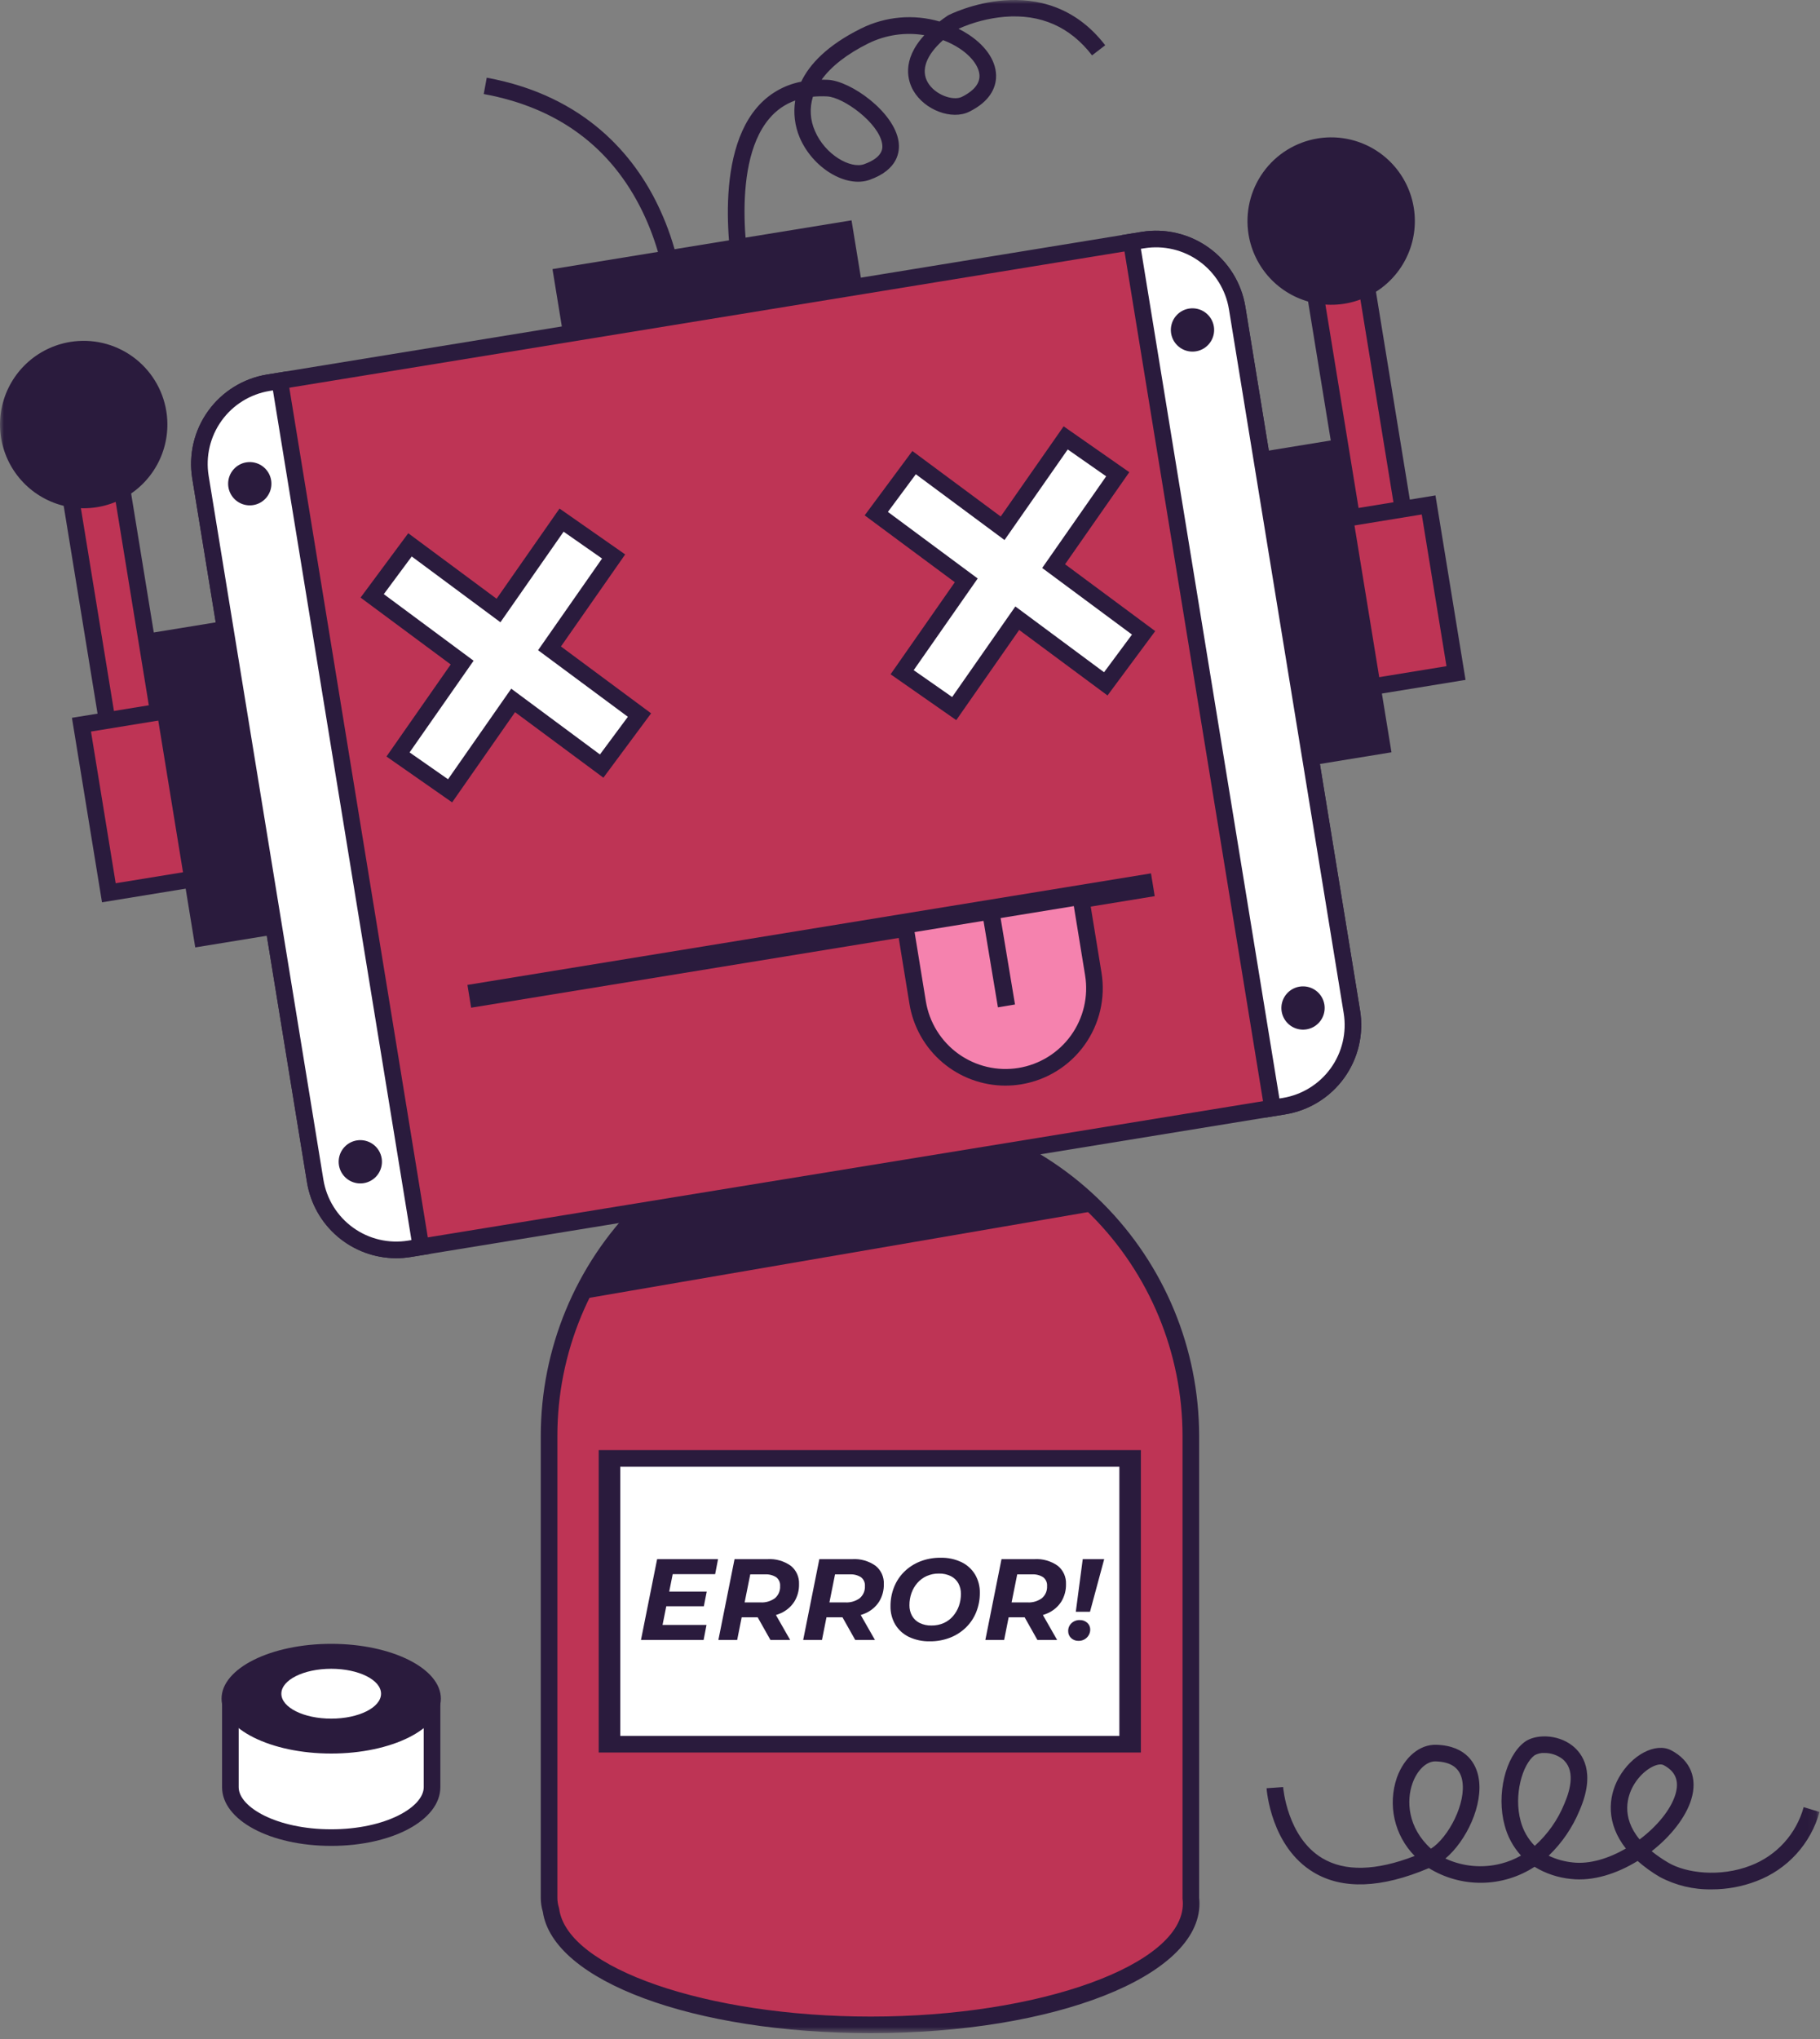 <svg width="225" height="252" viewBox="0 0 225 252" fill="none" xmlns="http://www.w3.org/2000/svg">
<rect x="0" y="0" width="225" height="252" fill="#808080" stroke="none"/>
<mask id="mask0_71_295" style="mask-type:luminance" maskUnits="userSpaceOnUse" x="0" y="0" width="225" height="252">
<path d="M224.94 0H0V251.281H224.94V0Z" fill="white"/>
</mask>
<g mask="url(#mask0_71_295)">
<path d="M147.257 235.271C147.257 243.547 129.527 250.252 107.658 250.252C86.481 250.252 69.19 243.963 68.112 236.053C67.959 235.565 67.88 235.056 67.88 234.544V177.481C67.88 166.96 72.06 156.87 79.499 149.431C86.938 141.991 97.028 137.812 107.549 137.812C118.07 137.812 128.16 141.991 135.599 149.431C143.039 156.87 147.218 166.96 147.218 177.481V234.546C147.218 234.561 147.214 234.571 147.214 234.586C147.244 234.813 147.259 235.042 147.26 235.271" fill="#BE3455"/>
<path d="M107.658 251.281C85.777 251.281 68.382 244.838 67.107 236.279C66.939 235.717 66.854 235.133 66.854 234.547V177.481C66.854 166.688 71.141 156.337 78.773 148.705C86.405 141.073 96.756 136.786 107.549 136.786C118.342 136.786 128.693 141.073 136.325 148.705C143.957 156.337 148.244 166.688 148.244 177.481V234.557C148.27 234.794 148.283 235.032 148.283 235.27C148.283 244.247 130.438 251.28 107.658 251.28M107.547 138.835C102.472 138.832 97.445 139.83 92.756 141.771C88.066 143.712 83.805 146.559 80.216 150.148C76.627 153.737 73.781 157.998 71.841 162.688C69.9 167.378 68.903 172.404 68.906 177.48V234.547C68.906 234.955 68.969 235.36 69.091 235.749L69.129 235.917C70.129 243.257 87.413 249.229 107.658 249.229C128.567 249.229 146.231 242.838 146.231 235.272C146.231 235.085 146.219 234.899 146.196 234.714L146.188 234.512L146.192 234.485V177.481C146.19 167.232 142.118 157.404 134.871 150.157C127.624 142.91 117.796 138.838 107.547 138.836M148.234 234.698L148.231 234.715C148.231 234.71 148.231 234.704 148.234 234.698ZM146.201 234.418C146.201 234.423 146.201 234.429 146.199 234.435L146.201 234.418Z" fill="#2A1B3D"/>
<path d="M139.713 180.247H75.348V215.566H139.713V180.247Z" fill="white"/>
<path d="M141.044 216.592H74.017V179.221H141.044V216.592ZM76.679 214.54H138.382V181.274H76.679V214.54Z" fill="#2A1B3D"/>
<path d="M14.64 57.733L8.302 58.767L14.503 96.794L20.841 95.76L14.64 57.733Z" fill="#BE3455"/>
<path d="M13.655 97.972L7.124 57.919L15.488 56.555L22.018 96.608L13.655 97.972ZM9.48 59.616L15.35 95.617L19.663 94.914L13.792 58.913L9.48 59.616Z" fill="#2A1B3D"/>
<path d="M23.098 87.44L10.07 89.564L13.458 110.338L26.486 108.214L23.098 87.44Z" fill="#BE3455"/>
<path d="M12.61 111.516L8.893 88.715L23.946 86.26L27.663 109.059L12.61 111.516ZM11.248 90.412L14.304 109.16L25.307 107.366L22.251 88.618L11.248 90.412Z" fill="#2A1B3D"/>
<path d="M33.315 75.834L17.823 78.36L24.138 117.091L39.631 114.565L33.315 75.834Z" fill="#2A1B3D"/>
<path d="M168.507 32.643L162.169 33.676L168.37 71.703L174.708 70.67L168.507 32.643Z" fill="#BE3455"/>
<path d="M167.523 72.881L160.991 32.828L169.355 31.465L175.886 71.517L167.523 72.881ZM163.347 34.525L169.217 70.525L173.529 69.822L167.659 33.821L163.347 34.525Z" fill="#2A1B3D"/>
<path d="M176.614 62.407L163.586 64.531L166.974 85.305L180.001 83.181L176.614 62.407Z" fill="#BE3455"/>
<path d="M166.125 86.483L162.408 63.683L177.461 61.228L181.179 84.028L166.125 86.483ZM164.764 65.379L167.821 84.127L178.823 82.333L175.766 63.584L164.764 65.379Z" fill="#2A1B3D"/>
<path d="M165.705 54.245L150.212 56.772L156.53 95.504L172.023 92.977L165.705 54.245Z" fill="#2A1B3D"/>
<path d="M105.272 27.231L68.302 33.259L70.541 46.991L107.512 40.963L105.272 27.231Z" fill="#2A1B3D"/>
<path d="M90.858 35.13C90.728 34.522 87.76 20.139 93.545 13.328C94.955 11.651 96.899 10.51 99.05 10.096C100.088 7.941 102.251 5.607 106.455 3.519C109.465 2.028 112.924 1.72 116.15 2.655C116.459 2.419 116.79 2.181 117.143 1.941L117.241 1.883C117.359 1.821 129.108 -4.189 136.633 5.593L135.008 6.844C132.298 3.317 128.659 1.712 124.199 2.076C122.229 2.247 120.301 2.748 118.497 3.556C118.942 3.776 119.374 4.024 119.788 4.299C122.038 5.796 123.258 7.749 123.135 9.657C123.058 10.843 122.421 12.527 119.821 13.808C117.666 14.872 114.316 13.61 112.922 11.214C112.275 10.101 111.372 7.507 114.272 4.348C111.921 3.955 109.506 4.308 107.365 5.356C104.708 6.675 102.759 8.203 101.574 9.845C101.829 9.845 102.083 9.85 102.341 9.862C105.152 9.993 110.533 13.804 111.085 17.476C111.269 18.704 111.051 20.954 107.52 22.221C104.601 23.267 100.472 20.777 98.86 16.993C98.254 15.55 98.063 13.967 98.308 12.421C97.06 12.865 95.954 13.637 95.105 14.655C89.97 20.708 92.836 34.565 92.866 34.705L90.858 35.13ZM100.499 11.95C100.063 13.347 100.152 14.856 100.752 16.192C102.002 19.125 105.141 20.898 106.83 20.292C109.301 19.405 109.118 18.185 109.057 17.784C108.671 15.211 104.274 12.008 102.249 11.915C101.666 11.886 101.081 11.898 100.499 11.951M116.584 4.961C114.504 6.819 113.816 8.669 114.697 10.186C115.596 11.734 117.834 12.503 118.914 11.971C119.864 11.502 121.012 10.697 121.088 9.526C121.16 8.404 120.227 7.057 118.651 6.006C118.003 5.58 117.31 5.229 116.583 4.959" fill="#2A1B3D"/>
<path d="M82.544 37.891C82.265 33.832 81.216 29.863 79.452 26.197C75.591 18.208 68.98 13.304 59.803 11.622L60.173 9.604C72.487 11.86 78.478 19.428 81.337 25.378C83.219 29.282 84.327 33.515 84.597 37.841L82.544 37.891Z" fill="#2A1B3D"/>
<path d="M135.752 149.588L71.637 160.61C74.353 154.83 78.425 149.791 83.506 145.921C88.587 142.052 94.527 139.466 100.821 138.384C107.115 137.302 113.578 137.756 119.659 139.706C125.74 141.657 131.261 145.046 135.752 149.588Z" fill="#2A1B3D"/>
<path d="M152.943 38.055L167.13 125.058C167.563 127.715 166.922 130.434 165.351 132.619C163.779 134.804 161.404 136.275 158.748 136.709L50.617 154.341C47.96 154.775 45.24 154.135 43.055 152.562C40.87 150.99 39.4 148.614 38.966 145.958L24.779 58.954C24.346 56.298 24.985 53.578 26.558 51.393C28.13 49.208 30.506 47.737 33.162 47.304L141.292 29.671C143.949 29.239 146.668 29.879 148.853 31.451C151.038 33.023 152.509 35.399 152.943 38.055Z" fill="#BE3455"/>
<path d="M48.96 155.502C46.312 155.495 43.752 154.548 41.737 152.831C39.721 151.113 38.38 148.736 37.953 146.122L23.766 59.119C23.293 56.194 24 53.201 25.73 50.796C27.461 48.391 30.074 46.771 32.998 46.29L141.128 28.658C144.053 28.185 147.045 28.891 149.45 30.622C151.855 32.352 153.475 34.966 153.956 37.889L168.143 124.893C168.617 127.818 167.911 130.811 166.18 133.216C164.45 135.621 161.836 137.241 158.912 137.722L50.782 155.354C50.18 155.452 49.571 155.502 48.96 155.502ZM142.931 30.564C142.438 30.564 141.945 30.604 141.458 30.683L33.328 48.316C30.941 48.708 28.807 50.031 27.395 51.994C25.982 53.957 25.406 56.401 25.792 58.788L39.98 145.792C40.37 148.18 41.693 150.315 43.657 151.729C45.62 153.142 48.065 153.717 50.453 153.328L158.583 135.695C160.97 135.303 163.104 133.98 164.517 132.017C165.929 130.054 166.506 127.61 166.119 125.223L151.931 38.22C151.579 36.086 150.482 34.145 148.835 32.743C147.187 31.341 145.095 30.569 142.931 30.564" fill="#2A1B3D"/>
<path d="M34.588 47.071L52.042 154.109L50.616 154.341C47.96 154.774 45.24 154.133 43.056 152.561C40.871 150.989 39.4 148.614 38.966 145.958L24.779 58.954C24.346 56.297 24.986 53.578 26.558 51.393C28.131 49.208 30.506 47.737 33.162 47.303L34.588 47.071Z" fill="white"/>
<path d="M48.96 155.503C46.312 155.495 43.752 154.549 41.737 152.831C39.721 151.113 38.38 148.736 37.953 146.122L23.766 59.119C23.293 56.194 24 53.201 25.73 50.796C27.461 48.391 30.074 46.771 32.998 46.29L35.435 45.892L53.219 154.958L50.782 155.356C50.18 155.454 49.571 155.504 48.961 155.504M33.741 48.248L33.328 48.316C30.941 48.708 28.807 50.031 27.395 51.994C25.982 53.958 25.406 56.401 25.792 58.789L39.98 145.792C40.37 148.18 41.693 150.315 43.657 151.729C45.62 153.142 48.065 153.717 50.453 153.328L50.867 153.261L33.741 48.248Z" fill="#2A1B3D"/>
<path d="M152.943 38.055L167.13 125.058C167.563 127.715 166.923 130.434 165.351 132.619C163.779 134.804 161.404 136.275 158.748 136.709L157.322 136.942L139.866 29.904L141.292 29.671C143.949 29.239 146.668 29.879 148.853 31.451C151.038 33.023 152.509 35.399 152.943 38.055Z" fill="white"/>
<path d="M156.473 138.12L138.688 29.056L141.127 28.658C144.052 28.184 147.046 28.89 149.451 30.621C151.856 32.352 153.476 34.966 153.956 37.89L168.143 124.893C168.616 127.818 167.91 130.811 166.179 133.216C164.449 135.621 161.835 137.241 158.911 137.722L156.473 138.12ZM141.044 30.751L158.168 135.764L158.582 135.696C160.968 135.304 163.102 133.981 164.515 132.018C165.928 130.055 166.504 127.611 166.117 125.224L151.93 38.22C151.539 35.833 150.216 33.699 148.252 32.286C146.289 30.874 143.845 30.298 141.457 30.685L141.044 30.751Z" fill="#2A1B3D"/>
<path d="M33.519 59.354C33.604 59.876 33.532 60.412 33.313 60.893C33.093 61.375 32.736 61.78 32.286 62.059C31.836 62.337 31.314 62.476 30.785 62.457C30.256 62.439 29.745 62.264 29.316 61.955C28.886 61.646 28.558 61.216 28.373 60.721C28.187 60.225 28.153 59.685 28.274 59.17C28.396 58.655 28.667 58.188 29.054 57.827C29.441 57.466 29.926 57.228 30.448 57.143C30.795 57.086 31.15 57.099 31.492 57.179C31.834 57.26 32.157 57.407 32.442 57.612C32.727 57.818 32.969 58.077 33.154 58.376C33.339 58.675 33.463 59.007 33.519 59.354Z" fill="#2A1B3D"/>
<path d="M150.064 40.349C150.149 40.872 150.077 41.407 149.857 41.889C149.638 42.37 149.281 42.776 148.831 43.054C148.381 43.332 147.858 43.471 147.329 43.453C146.801 43.434 146.289 43.259 145.86 42.95C145.43 42.641 145.102 42.211 144.917 41.716C144.732 41.22 144.698 40.681 144.819 40.166C144.94 39.651 145.211 39.183 145.598 38.822C145.985 38.461 146.47 38.223 146.993 38.138C147.339 38.082 147.694 38.094 148.036 38.175C148.378 38.255 148.701 38.402 148.986 38.608C149.271 38.813 149.513 39.072 149.698 39.371C149.883 39.67 150.007 40.002 150.064 40.349Z" fill="#2A1B3D"/>
<path d="M47.184 143.154C47.269 143.676 47.197 144.212 46.977 144.693C46.758 145.175 46.401 145.58 45.95 145.859C45.501 146.137 44.978 146.276 44.449 146.257C43.921 146.239 43.409 146.064 42.98 145.755C42.55 145.445 42.222 145.016 42.037 144.52C41.852 144.025 41.818 143.485 41.939 142.97C42.06 142.455 42.331 141.988 42.718 141.627C43.105 141.266 43.59 141.028 44.112 140.943C44.459 140.886 44.814 140.899 45.156 140.979C45.498 141.06 45.821 141.207 46.106 141.412C46.391 141.617 46.633 141.877 46.818 142.176C47.003 142.475 47.127 142.807 47.184 143.154Z" fill="#2A1B3D"/>
<path d="M163.729 124.149C163.814 124.671 163.742 125.207 163.523 125.689C163.303 126.17 162.946 126.575 162.496 126.854C162.046 127.132 161.524 127.271 160.995 127.252C160.466 127.234 159.955 127.059 159.525 126.75C159.096 126.441 158.768 126.011 158.583 125.516C158.397 125.02 158.363 124.481 158.484 123.966C158.606 123.451 158.877 122.983 159.264 122.622C159.651 122.261 160.136 122.023 160.658 121.938C161.005 121.882 161.36 121.894 161.702 121.974C162.044 122.055 162.367 122.202 162.652 122.407C162.937 122.613 163.179 122.872 163.364 123.171C163.549 123.47 163.673 123.802 163.729 124.149Z" fill="#2A1B3D"/>
<path d="M75.86 68.776L69.425 64.282L61.627 75.452L50.685 67.338L46.011 73.643L57.133 81.891L49.207 93.244L55.642 97.737L63.44 86.567L74.382 94.681L79.056 88.376L67.934 80.129L75.86 68.776Z" fill="white"/>
<path d="M55.896 99.165L47.778 93.498L55.72 82.121L44.575 73.856L50.471 65.903L61.392 73.999L69.172 62.853L77.29 68.521L69.348 79.898L80.494 88.162L74.595 96.115L63.675 88.019L55.896 99.165ZM50.636 92.99L55.389 96.308L63.203 85.114L74.169 93.245L77.621 88.589L66.52 80.359L74.43 69.03L69.677 65.712L61.866 76.906L50.901 68.774L47.448 73.43L58.549 81.66L50.636 92.99Z" fill="#2A1B3D"/>
<path d="M141.378 78.213L130.256 69.966L138.182 58.613L131.747 54.12L123.949 65.29L113.007 57.176L108.332 63.48L119.455 71.728L111.528 83.081L117.964 87.574L125.762 76.404L136.704 84.518L141.378 78.213Z" fill="white"/>
<path d="M118.218 89.002L110.1 83.335L118.041 71.958L106.896 63.693L112.793 55.74L123.713 63.836L131.493 52.69L139.611 58.358L131.67 69.735L142.815 77.999L136.917 85.953L125.996 77.857L118.218 89.002ZM112.957 82.827L117.71 86.145L125.525 74.952L136.49 83.083L139.943 78.427L128.842 70.197L136.752 58.868L132 55.548L124.186 66.742L113.221 58.611L109.768 63.267L120.869 71.496L112.957 82.827Z" fill="#2A1B3D"/>
<path d="M142.294 107.94L57.787 121.725L58.246 124.542L142.753 110.757L142.294 107.94Z" fill="#2A1B3D"/>
<path d="M154.356 28.987C154.686 31.006 155.606 32.883 157.002 34.379C158.398 35.875 160.206 36.924 162.198 37.392C164.19 37.861 166.276 37.728 168.192 37.011C170.109 36.295 171.77 35.025 172.965 33.364C174.16 31.704 174.836 29.726 174.907 27.681C174.978 25.636 174.441 23.616 173.364 21.876C172.286 20.136 170.718 18.755 168.855 17.907C166.993 17.058 164.922 16.782 162.902 17.111C160.194 17.553 157.772 19.052 156.17 21.279C154.567 23.506 153.915 26.279 154.356 28.987Z" fill="#2A1B3D"/>
<path d="M113.447 123.914L111.887 114.348L133.6 110.808L135.16 120.374C135.4 121.803 135.355 123.265 135.028 124.676C134.701 126.088 134.099 127.421 133.255 128.599C132.412 129.777 131.344 130.776 130.113 131.54C128.882 132.305 127.512 132.818 126.082 133.051C124.652 133.284 123.19 133.233 121.78 132.899C120.37 132.566 119.04 131.957 117.866 131.108C116.692 130.259 115.697 129.187 114.939 127.952C114.181 126.718 113.674 125.345 113.447 123.914Z" fill="#F582AE"/>
<path d="M124.278 134.173C121.428 134.165 118.674 133.147 116.505 131.298C114.336 129.45 112.894 126.892 112.434 124.08L110.71 113.502L134.448 109.63L136.173 120.209C136.427 121.768 136.372 123.361 136.01 124.898C135.648 126.436 134.988 127.887 134.065 129.169C133.143 130.451 131.977 131.538 130.634 132.369C129.291 133.201 127.798 133.759 126.239 134.013C125.591 134.119 124.935 134.173 124.278 134.173ZM114.46 123.749C114.671 125.042 115.134 126.28 115.824 127.394C116.513 128.507 117.415 129.474 118.478 130.239C119.541 131.004 120.745 131.552 122.02 131.852C123.295 132.152 124.616 132.198 125.909 131.988C127.201 131.777 128.44 131.313 129.554 130.624C130.667 129.935 131.634 129.033 132.399 127.969C133.164 126.906 133.712 125.703 134.012 124.428C134.312 123.153 134.358 121.831 134.147 120.539L132.753 111.986L113.066 115.196L114.46 123.749Z" fill="#2A1B3D"/>
<path d="M20.558 50.804C20.888 52.824 20.611 54.896 19.763 56.758C18.914 58.62 17.533 60.189 15.793 61.266C14.054 62.343 12.034 62.88 9.989 62.809C7.944 62.738 5.966 62.062 4.305 60.867C2.644 59.672 1.375 58.011 0.658 56.095C-0.059 54.178 -0.192 52.092 0.277 50.1C0.745 48.108 1.794 46.3 3.29 44.905C4.786 43.509 6.663 42.588 8.682 42.259C11.39 41.817 14.163 42.469 16.39 44.072C18.617 45.675 20.117 48.096 20.558 50.804Z" fill="#2A1B3D"/>
<path d="M123.531 112.446L121.42 112.798L123.37 124.497L125.481 124.145L123.531 112.446Z" fill="#2A1B3D"/>
<path d="M211.614 233.506C209.375 233.553 207.161 233.023 205.185 231.968C204.212 231.401 203.298 230.741 202.453 229.997C199.881 231.579 196.929 232.527 194.221 232.22C192.623 232.067 191.08 231.553 189.709 230.718C187.77 231.98 185.513 232.666 183.2 232.695C180.886 232.724 178.612 232.095 176.643 230.882C170.762 233.376 165.969 233.551 162.392 231.402C157.136 228.243 156.602 221.301 156.581 221.007L158.629 220.865C158.633 220.927 159.121 227.051 163.461 229.649C166.258 231.326 170.1 231.233 174.89 229.378C173.659 228.128 172.802 226.559 172.414 224.849C172.026 223.138 172.123 221.353 172.693 219.694C173.603 217.167 175.513 215.575 177.556 215.637C181.442 215.757 182.494 218.173 182.776 219.602C183.452 223.029 181.248 227.556 178.69 229.696C180.845 230.697 183.281 230.919 185.581 230.322C186.44 230.101 187.265 229.768 188.036 229.33C187.067 228.264 186.372 226.979 186.01 225.584C184.975 221.796 186.104 217.086 188.474 215.298C189.764 214.325 192.514 214.273 194.398 215.754C195.607 216.705 197.331 219.007 195.281 223.736C194.41 225.852 193.108 227.763 191.458 229.348C192.401 229.797 193.415 230.078 194.455 230.181C196.528 230.416 198.881 229.687 201 228.461C198.572 225.381 198.771 222.14 200.112 219.733C201.705 216.875 204.682 215.315 206.61 216.325C208.985 217.569 209.886 219.782 209.083 222.396C208.406 224.597 206.564 226.941 204.19 228.793C204.835 229.313 205.518 229.783 206.233 230.201C208.424 231.499 212.629 232.04 216.424 230.566C218.008 229.961 219.426 228.992 220.565 227.737C221.704 226.483 222.531 224.977 222.98 223.343L224.943 223.94C224.409 225.874 223.426 227.656 222.075 229.14C220.723 230.624 219.042 231.768 217.165 232.481C215.395 233.163 213.513 233.512 211.615 233.508M177.439 217.689C176.334 217.689 175.207 218.766 174.623 220.391C173.847 222.548 174.025 225.882 176.905 228.48C179.071 227.092 181.316 222.819 180.761 220.001C180.467 218.505 179.397 217.749 177.492 217.69H177.439M190.935 216.652C190.507 216.627 190.081 216.726 189.709 216.938C188.2 218.076 187.121 221.865 187.988 225.046C188.289 226.209 188.892 227.273 189.735 228.129C191.336 226.695 192.588 224.914 193.397 222.922C194.184 221.104 194.776 218.665 193.126 217.368C192.493 216.895 191.722 216.643 190.932 216.652M205.286 218.067C204.42 218.067 202.864 219.008 201.902 220.733C201.247 221.907 200.338 224.489 202.699 227.337C204.845 225.726 206.542 223.672 207.118 221.796C207.631 220.123 207.152 218.929 205.655 218.145C205.54 218.089 205.414 218.063 205.286 218.067Z" fill="#2A1B3D"/>
<path d="M28.48 210.487V220.875C28.48 224.317 34.062 227.107 40.946 227.107C47.83 227.107 53.411 224.317 53.411 220.875V210.487H28.48Z" fill="white"/>
<path d="M40.946 228.134C33.38 228.134 27.453 224.945 27.453 220.875V209.461H54.438V220.875C54.438 224.945 48.512 228.134 40.946 228.134ZM29.506 211.514V220.875C29.506 223.338 34.204 226.082 40.946 226.082C47.687 226.082 52.384 223.338 52.384 220.875V211.514H29.506Z" fill="#2A1B3D"/>
<path d="M54.502 209.942C54.502 213.687 48.433 216.72 40.946 216.72C33.459 216.72 27.39 213.685 27.39 209.942C27.39 206.198 33.46 203.163 40.947 203.163C48.434 203.163 54.503 206.198 54.503 209.942" fill="#2A1B3D"/>
<path d="M47.107 209.326C47.107 211.027 44.349 212.407 40.945 212.407C37.542 212.407 34.783 211.027 34.783 209.326C34.783 207.624 37.542 206.245 40.945 206.245C44.348 206.245 47.107 207.624 47.107 209.326Z" fill="white"/>
<path d="M81.908 200.824H87.343L86.986 202.678H79.242L81.238 192.695H88.769L88.412 194.549H83.164L81.908 200.824ZM82.564 196.703H87.371L87.015 198.514H82.208L82.564 196.703Z" fill="#2A1B3D"/>
<path d="M88.812 202.679L90.809 192.695H94.874C95.901 192.63 96.921 192.919 97.761 193.515C98.097 193.785 98.364 194.131 98.541 194.523C98.719 194.916 98.801 195.345 98.781 195.776C98.802 196.547 98.596 197.308 98.189 197.965C97.778 198.592 97.194 199.085 96.507 199.384C95.694 199.734 94.816 199.904 93.932 199.883H90.68L91.892 198.871L91.136 202.679H88.812ZM91.835 199.141L91.037 198.043H94.017C94.654 198.081 95.284 197.897 95.8 197.523C96.017 197.339 96.188 197.108 96.299 196.846C96.41 196.585 96.459 196.302 96.442 196.018C96.458 195.81 96.422 195.602 96.338 195.411C96.253 195.221 96.122 195.054 95.957 194.927C95.543 194.669 95.06 194.547 94.574 194.577H91.764L92.976 193.449L91.835 199.141ZM95.244 202.679L93.204 199.056H95.615L97.683 202.679H95.244Z" fill="#2A1B3D"/>
<path d="M99.295 202.679L101.291 192.695H105.356C106.384 192.63 107.404 192.919 108.244 193.515C108.58 193.785 108.847 194.131 109.024 194.523C109.201 194.916 109.284 195.345 109.264 195.776C109.284 196.547 109.079 197.308 108.672 197.965C108.261 198.592 107.676 199.085 106.989 199.384C106.177 199.734 105.299 199.904 104.414 199.883H101.162L102.375 198.871L101.619 202.679H99.295ZM102.318 199.141L101.519 198.043H104.5C105.137 198.081 105.767 197.897 106.283 197.523C106.5 197.339 106.671 197.108 106.782 196.846C106.893 196.585 106.942 196.302 106.925 196.018C106.941 195.81 106.905 195.602 106.82 195.411C106.736 195.221 106.605 195.054 106.44 194.927C106.026 194.669 105.543 194.547 105.057 194.577H102.247L103.459 193.449L102.318 199.141ZM105.727 202.679L103.687 199.056H106.098L108.166 202.679H105.727Z" fill="#2A1B3D"/>
<path d="M114.955 202.85C114.057 202.873 113.165 202.685 112.352 202.3C111.658 201.965 111.076 201.435 110.676 200.774C110.277 200.089 110.074 199.307 110.09 198.514C110.083 197.704 110.233 196.899 110.532 196.146C110.816 195.43 111.247 194.782 111.796 194.242C112.356 193.695 113.021 193.266 113.75 192.979C114.552 192.666 115.406 192.511 116.267 192.522C117.168 192.497 118.062 192.685 118.877 193.071C119.569 193.409 120.149 193.938 120.547 194.597C120.946 195.283 121.149 196.065 121.133 196.858C121.14 197.668 120.99 198.472 120.691 199.226C120.407 199.941 119.977 200.59 119.427 201.13C118.867 201.677 118.202 202.106 117.474 202.393C116.672 202.706 115.817 202.861 114.956 202.85M115.156 200.896C115.681 200.905 116.202 200.8 116.682 200.589C117.121 200.39 117.51 200.098 117.823 199.732C118.138 199.364 118.383 198.941 118.545 198.484C118.714 198.003 118.798 197.496 118.794 196.986C118.803 196.531 118.695 196.081 118.478 195.681C118.265 195.301 117.942 194.993 117.552 194.797C117.091 194.571 116.582 194.461 116.068 194.476C115.551 194.469 115.037 194.573 114.563 194.782C114.121 194.981 113.727 195.273 113.408 195.64C113.089 196.006 112.843 196.43 112.681 196.888C112.512 197.369 112.428 197.876 112.431 198.385C112.422 198.84 112.531 199.29 112.747 199.69C112.961 200.071 113.284 200.379 113.675 200.575C114.136 200.801 114.645 200.911 115.158 200.896" fill="#2A1B3D"/>
<path d="M121.816 202.679L123.812 192.695H127.877C128.905 192.63 129.924 192.919 130.765 193.515C131.101 193.785 131.368 194.131 131.545 194.523C131.722 194.916 131.804 195.345 131.785 195.776C131.805 196.547 131.599 197.308 131.193 197.965C130.782 198.592 130.197 199.085 129.51 199.384C128.698 199.734 127.82 199.904 126.935 199.883H123.683L124.896 198.871L124.14 202.679H121.816ZM124.839 199.141L124.04 198.043H127.021C127.658 198.081 128.288 197.897 128.804 197.523C129.021 197.339 129.191 197.108 129.303 196.846C129.414 196.585 129.463 196.302 129.446 196.018C129.462 195.81 129.426 195.602 129.341 195.411C129.257 195.221 129.126 195.054 128.961 194.927C128.547 194.669 128.064 194.547 127.577 194.577H124.769L125.981 193.449L124.839 199.141ZM128.248 202.679L126.208 199.056H128.619L130.687 202.679H128.248Z" fill="#2A1B3D"/>
<path d="M133.34 202.793C133.17 202.8 133 202.773 132.841 202.712C132.681 202.652 132.536 202.561 132.412 202.443C132.297 202.334 132.206 202.203 132.145 202.056C132.084 201.91 132.053 201.753 132.056 201.595C132.05 201.411 132.083 201.229 132.153 201.059C132.223 200.889 132.329 200.737 132.462 200.611C132.738 200.352 133.104 200.214 133.482 200.225C133.825 200.212 134.16 200.332 134.416 200.561C134.534 200.667 134.628 200.799 134.691 200.945C134.753 201.092 134.784 201.25 134.78 201.409C134.781 201.653 134.714 201.893 134.587 202.101C134.463 202.312 134.286 202.487 134.074 202.609C133.85 202.735 133.597 202.799 133.34 202.794M132.997 199.2L133.855 192.696H136.507L134.753 199.2H132.997Z" fill="#2A1B3D"/>
</g>
</svg>
